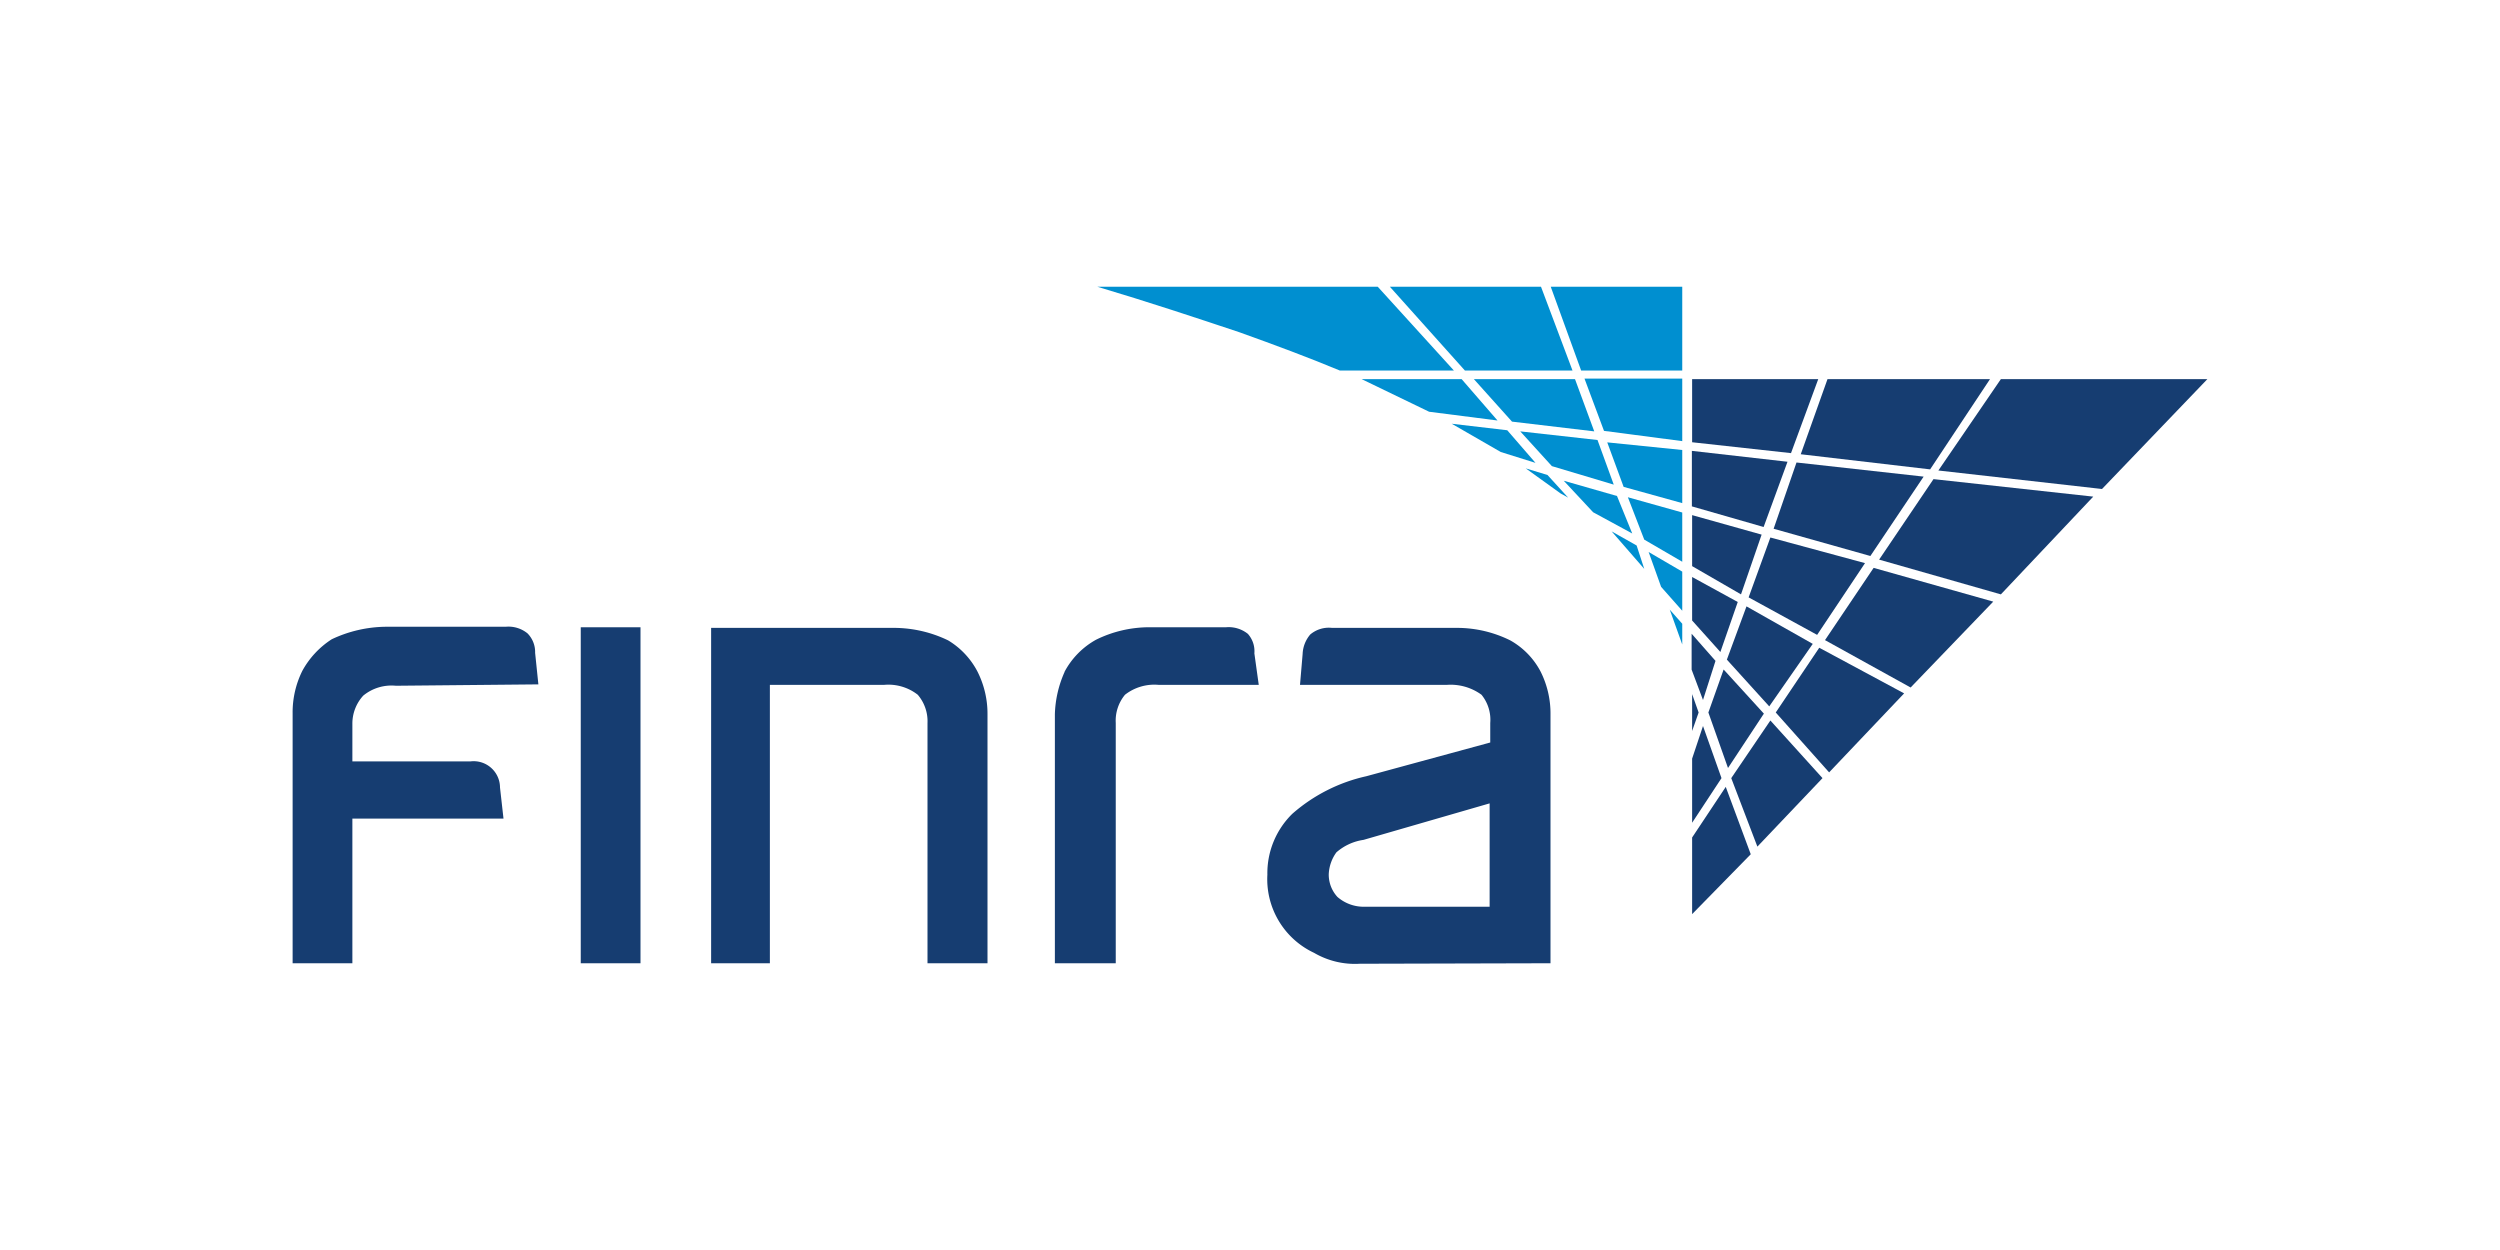 <svg id="LOGOS_-_Actual_Logos" data-name="LOGOS - Actual Logos" xmlns="http://www.w3.org/2000/svg" xmlns:xlink="http://www.w3.org/1999/xlink" width="200" height="100" viewBox="0 0 200 100"><defs><linearGradient id="New_Gradient_Swatch_1" x1="109373.54" y1="113347.09" x2="110798.36" y2="113347.09" gradientTransform="translate(-3510.45 -3691.31) scale(0.03)" gradientUnits="userSpaceOnUse"><stop offset="0" stop-color="#163d71"/><stop offset="1" stop-color="#008fd0"/></linearGradient><linearGradient id="New_Gradient_Swatch_1-2" x1="109373.37" y1="113195.09" x2="110798.36" y2="113195.09" xlink:href="#New_Gradient_Swatch_1"/><linearGradient id="New_Gradient_Swatch_1-3" x1="109373.49" y1="113485.87" x2="110798.35" y2="113485.87" xlink:href="#New_Gradient_Swatch_1"/><linearGradient id="New_Gradient_Swatch_1-4" x1="109373.54" y1="113611.46" x2="110798.36" y2="113611.46" xlink:href="#New_Gradient_Swatch_1"/><linearGradient id="New_Gradient_Swatch_1-5" x1="109373.3" y1="113722.51" x2="110798.36" y2="113722.51" xlink:href="#New_Gradient_Swatch_1"/><linearGradient id="New_Gradient_Swatch_1-6" x1="109373.27" y1="113183.2" x2="110798.37" y2="113183.2" xlink:href="#New_Gradient_Swatch_1"/><linearGradient id="New_Gradient_Swatch_1-7" x1="109373.35" y1="112996.83" x2="110798.35" y2="112996.83" xlink:href="#New_Gradient_Swatch_1"/><linearGradient id="New_Gradient_Swatch_1-8" x1="109373.64" y1="113534.8" x2="110798.33" y2="113534.8" xlink:href="#New_Gradient_Swatch_1"/><linearGradient id="New_Gradient_Swatch_1-9" x1="109373.42" y1="113430.38" x2="110798.36" y2="113430.38" xlink:href="#New_Gradient_Swatch_1"/><linearGradient id="New_Gradient_Swatch_1-10" x1="109373.42" y1="113372.2" x2="110798.33" y2="113372.2" xlink:href="#New_Gradient_Swatch_1"/><linearGradient id="New_Gradient_Swatch_1-11" x1="109373.39" y1="113311.4" x2="110798.35" y2="113311.4" xlink:href="#New_Gradient_Swatch_1"/><linearGradient id="New_Gradient_Swatch_1-12" x1="109373.31" y1="112996.83" x2="110798.38" y2="112996.83" xlink:href="#New_Gradient_Swatch_1"/><linearGradient id="New_Gradient_Swatch_1-13" x1="109373.3" y1="112996.83" x2="110798.36" y2="112996.83" xlink:href="#New_Gradient_Swatch_1"/><linearGradient id="New_Gradient_Swatch_1-14" x1="109373.26" y1="113275.72" x2="110798.23" y2="113275.72" xlink:href="#New_Gradient_Swatch_1"/><linearGradient id="New_Gradient_Swatch_1-15" x1="109373.31" y1="113169.98" x2="110798.35" y2="113169.98" xlink:href="#New_Gradient_Swatch_1"/><linearGradient id="New_Gradient_Swatch_1-16" x1="124912.06" y1="129173.32" x2="126337.03" y2="129173.32" gradientTransform="translate(-3474.78 -3690.16) scale(0.03)" xlink:href="#New_Gradient_Swatch_1"/><linearGradient id="New_Gradient_Swatch_1-17" x1="124912" y1="129040.94" x2="126337.08" y2="129040.94" gradientTransform="translate(-3474.78 -3690.16) scale(0.03)" xlink:href="#New_Gradient_Swatch_1"/><linearGradient id="New_Gradient_Swatch_1-18" x1="124912" y1="128839.29" x2="126337.05" y2="128839.29" gradientTransform="translate(-3474.78 -3690.16) scale(0.03)" xlink:href="#New_Gradient_Swatch_1"/><linearGradient id="New_Gradient_Swatch_1-19" x1="124912.02" y1="129098.07" x2="126337.03" y2="129098.07" gradientTransform="translate(-3474.78 -3690.16) scale(0.03)" xlink:href="#New_Gradient_Swatch_1"/><linearGradient id="New_Gradient_Swatch_1-20" x1="124912" y1="129222.99" x2="126336.99" y2="129222.99" gradientTransform="translate(-3474.78 -3690.16) scale(0.03)" xlink:href="#New_Gradient_Swatch_1"/><linearGradient id="New_Gradient_Swatch_1-21" x1="124912" y1="129388.52" x2="126337.42" y2="129388.52" gradientTransform="translate(-3474.78 -3690.16) scale(0.03)" xlink:href="#New_Gradient_Swatch_1"/><linearGradient id="New_Gradient_Swatch_1-22" x1="124912.06" y1="129311.79" x2="126336.88" y2="129311.79" gradientTransform="translate(-3474.78 -3690.16) scale(0.03)" xlink:href="#New_Gradient_Swatch_1"/><linearGradient id="New_Gradient_Swatch_1-23" x1="124912.04" y1="128861.86" x2="126336.98" y2="128861.86" gradientTransform="translate(-3474.78 -3690.16) scale(0.03)" xlink:href="#New_Gradient_Swatch_1"/><linearGradient id="New_Gradient_Swatch_1-24" x1="124912.02" y1="129423.11" x2="126337.07" y2="129423.11" gradientTransform="translate(-3474.78 -3690.16) scale(0.03)" xlink:href="#New_Gradient_Swatch_1"/><linearGradient id="New_Gradient_Swatch_1-25" x1="124912.01" y1="129653.36" x2="126337.05" y2="129653.36" gradientTransform="translate(-3474.78 -3690.16) scale(0.03)" xlink:href="#New_Gradient_Swatch_1"/><linearGradient id="New_Gradient_Swatch_1-26" x1="124912.04" y1="129504.39" x2="126336.9" y2="129504.39" gradientTransform="translate(-3474.78 -3690.16) scale(0.03)" xlink:href="#New_Gradient_Swatch_1"/><linearGradient id="New_Gradient_Swatch_1-27" x1="124912" y1="129677.45" x2="126337.2" y2="129677.45" gradientTransform="translate(-3474.78 -3690.16) scale(0.03)" xlink:href="#New_Gradient_Swatch_1"/><linearGradient id="New_Gradient_Swatch_1-28" x1="124912" y1="129533.03" x2="126337.7" y2="129533.03" gradientTransform="translate(-3474.78 -3690.16) scale(0.03)" xlink:href="#New_Gradient_Swatch_1"/><linearGradient id="New_Gradient_Swatch_1-29" x1="124912" y1="129660.91" x2="126337.52" y2="129660.91" gradientTransform="translate(-3474.78 -3690.16) scale(0.03)" xlink:href="#New_Gradient_Swatch_1"/><linearGradient id="New_Gradient_Swatch_1-30" x1="124912" y1="129830.92" x2="126337.59" y2="129830.92" gradientTransform="translate(-3474.78 -3690.16) scale(0.03)" xlink:href="#New_Gradient_Swatch_1"/><linearGradient id="New_Gradient_Swatch_1-31" x1="124912.02" y1="129856.52" x2="126336.97" y2="129856.52" gradientTransform="translate(-3474.78 -3690.16) scale(0.03)" xlink:href="#New_Gradient_Swatch_1"/><linearGradient id="New_Gradient_Swatch_1-32" x1="124912.03" y1="128888.96" x2="126337.04" y2="128888.96" gradientTransform="translate(-3474.78 -3690.16) scale(0.03)" xlink:href="#New_Gradient_Swatch_1"/><linearGradient id="New_Gradient_Swatch_1-33" x1="124912" y1="130041.6" x2="126336.97" y2="130041.6" gradientTransform="translate(-3474.78 -3690.16) scale(0.03)" xlink:href="#New_Gradient_Swatch_1"/></defs><title>200x100_Finra</title><path d="M134.58,40.25V36l-6-.61,1.31,3.56Z" style="fill-rule:evenodd;fill:url(#New_Gradient_Swatch_1)"/><path d="M134.58,35.29v-5h-7.82l1.56,4.18Z" style="fill-rule:evenodd;fill:url(#New_Gradient_Swatch_1-2)"/><path d="M134.58,44.94V41l-4.35-1.22,1.31,3.39Z" style="fill-rule:evenodd;fill:url(#New_Gradient_Swatch_1-3)"/><path d="M134.58,48.86V45.73l-2.69-1.57,1,2.79Z" style="fill-rule:evenodd;fill:url(#New_Gradient_Swatch_1-4)"/><path d="M134.58,51.56V49.9l-1-1.13Z" style="fill-rule:evenodd;fill:url(#New_Gradient_Swatch_1-5)"/><path d="M127.54,34.51,126,30.33h-8.09l3.05,3.4Z" style="fill-rule:evenodd;fill:url(#New_Gradient_Swatch_1-6)"/><path d="M125.8,29.64l-2.52-6.7H111.19l6,6.7Z" style="fill-rule:evenodd;fill:url(#New_Gradient_Swatch_1-7)"/><path d="M130.93,43.64l-2-1.13,2.61,3Z" style="fill-rule:evenodd;fill:url(#New_Gradient_Swatch_1-8)"/><path d="M130.58,42.68l-1.22-3-4.26-1.22,2.35,2.52Z" style="fill-rule:evenodd;fill:url(#New_Gradient_Swatch_1-9)"/><path d="M125.45,39.81,123.8,38l-1.74-.53,2.78,2Z" style="fill-rule:evenodd;fill:url(#New_Gradient_Swatch_1-10)"/><path d="M124.15,37.29l4.95,1.48-1.3-3.57-6.18-.69Z" style="fill-rule:evenodd;fill:url(#New_Gradient_Swatch_1-11)"/><path d="M99.18,26.59c2.79,1,5.48,2,8,3.05h9.13l-6.09-6.7H87.79C91.88,24.16,95.53,25.37,99.18,26.59Z" style="fill-rule:evenodd;fill:url(#New_Gradient_Swatch_1-12)"/><path d="M134.58,29.64v-6.7H124.06l2.43,6.7Z" style="fill-rule:evenodd;fill:url(#New_Gradient_Swatch_1-13)"/><path d="M116.14,33.9l3.92,2.26,2.78.87-2.26-2.61Z" style="fill-rule:evenodd;fill:url(#New_Gradient_Swatch_1-14)"/><path d="M119.8,33.64l-2.87-3.31h-8l5.4,2.61Z" style="fill-rule:evenodd;fill:url(#New_Gradient_Swatch_1-15)"/><path d="M160.07,47.55l7.39-7.82-12.78-1.4-4.35,6.44Z" style="fill-rule:evenodd;fill:url(#New_Gradient_Swatch_1-16)"/><path d="M143,36.94l-7.65-.87v4.44l5.74,1.65Z" style="fill-rule:evenodd;fill:url(#New_Gradient_Swatch_1-17)"/><path d="M135.37,30.33v5.05l7.91.87,2.18-5.92Z" style="fill-rule:evenodd;fill:url(#New_Gradient_Swatch_1-18)"/><path d="M143.72,37l-1.83,5.3,7.74,2.18,4.26-6.35Z" style="fill-rule:evenodd;fill:url(#New_Gradient_Swatch_1-19)"/><path d="M135.37,45.29l3.91,2.26,1.65-4.78-5.56-1.56Z" style="fill-rule:evenodd;fill:url(#New_Gradient_Swatch_1-20)"/><path d="M135.37,46.16v3.48l2.26,2.52,1.39-4Z" style="fill-rule:evenodd;fill:url(#New_Gradient_Swatch_1-21)"/><path d="M141.63,43l-1.74,4.79,5.48,3,3.83-5.74Z" style="fill-rule:evenodd;fill:url(#New_Gradient_Swatch_1-22)"/><path d="M144.06,36.34l10.35,1.21,4.79-7.22h-13Z" style="fill-rule:evenodd;fill:url(#New_Gradient_Swatch_1-23)"/><path d="M146,51.21,152.85,55l6.61-6.87-9.57-2.7Z" style="fill-rule:evenodd;fill:url(#New_Gradient_Swatch_1-24)"/><path d="M152.33,55.47l-6.79-3.65L142.06,57l4.27,4.79Z" style="fill-rule:evenodd;fill:url(#New_Gradient_Swatch_1-25)"/><path d="M141.54,56.51l3.48-5-5.3-3-1.57,4.26Z" style="fill-rule:evenodd;fill:url(#New_Gradient_Swatch_1-26)"/><path d="M137.89,53.56,136.67,57l1.57,4.44,2.87-4.35Z" style="fill-rule:evenodd;fill:url(#New_Gradient_Swatch_1-27)"/><path d="M136.24,56l1-3.13-1.91-2.17v2.87Z" style="fill-rule:evenodd;fill:url(#New_Gradient_Swatch_1-28)"/><path d="M135.89,57l-.52-1.47v2.95Z" style="fill-rule:evenodd;fill:url(#New_Gradient_Swatch_1-29)"/><path d="M136.24,58.08l-.87,2.61v5.13l2.35-3.57Z" style="fill-rule:evenodd;fill:url(#New_Gradient_Swatch_1-30)"/><path d="M141.63,57.64l-3.13,4.61,2.09,5.48,5.21-5.48Z" style="fill-rule:evenodd;fill:url(#New_Gradient_Swatch_1-31)"/><path d="M168.16,39.12l8.43-8.79H160.07l-5,7.31Z" style="fill-rule:evenodd;fill:url(#New_Gradient_Swatch_1-32)"/><path d="M135.37,73.13l4.69-4.79-2-5.39L135.37,67Z" style="fill-rule:evenodd;fill:url(#New_Gradient_Swatch_1-33)"/><path d="M75.85,51.23a10,10,0,0,0-4.34-1H56.89V77.06h4.7V54.79h9.13a3.81,3.81,0,0,1,2.7.79,3.25,3.25,0,0,1,.78,2.26V77.06H79V57.14a7.48,7.48,0,0,0-.79-3.39A6.31,6.31,0,0,0,75.85,51.23ZM46.46,77.06h4.78V50.18H46.46Zm77.58,0V57.14a7.47,7.47,0,0,0-.78-3.39,6.11,6.11,0,0,0-2.44-2.52,9.59,9.59,0,0,0-4.26-1h-10a2.3,2.3,0,0,0-1.74.53,2.55,2.55,0,0,0-.61,1.56L104,54.79h11.74a4.19,4.19,0,0,1,2.78.79,3.17,3.17,0,0,1,.7,2.26V59.4l-9.92,2.7a13.38,13.38,0,0,0-5.91,3,6.65,6.65,0,0,0-2,4.87,6.51,6.51,0,0,0,3.74,6.26,6.47,6.47,0,0,0,3.65.87Zm-4.87-12.79v8.27H109.08a3.2,3.2,0,0,1-2.09-.79,2.64,2.64,0,0,1-.69-1.82,3.21,3.21,0,0,1,.61-1.74,4.2,4.2,0,0,1,2.17-1Zm-34-10.52a8.86,8.86,0,0,0-.78,3.39V77.06h4.87V57.84A3.25,3.25,0,0,1,90,55.58a3.81,3.81,0,0,1,2.7-.79h8l-.35-2.52a2.08,2.08,0,0,0-.52-1.56,2.45,2.45,0,0,0-1.74-.53H91.94a9.62,9.62,0,0,0-4.26,1A6.34,6.34,0,0,0,85.16,53.75Zm-42.1,1-.26-2.52a2.12,2.12,0,0,0-.61-1.56,2.41,2.41,0,0,0-1.74-.53H30.89a10.35,10.35,0,0,0-4.35,1,7,7,0,0,0-2.35,2.52,7.47,7.47,0,0,0-.78,3.39V77.06h4.78V65.49H40.28L40,63a2.11,2.11,0,0,0-2.35-2.09H28.19v-3a3.31,3.31,0,0,1,.87-2.26,3.56,3.56,0,0,1,2.61-.79Z" style="fill:#163d71;fill-rule:evenodd"/></svg>